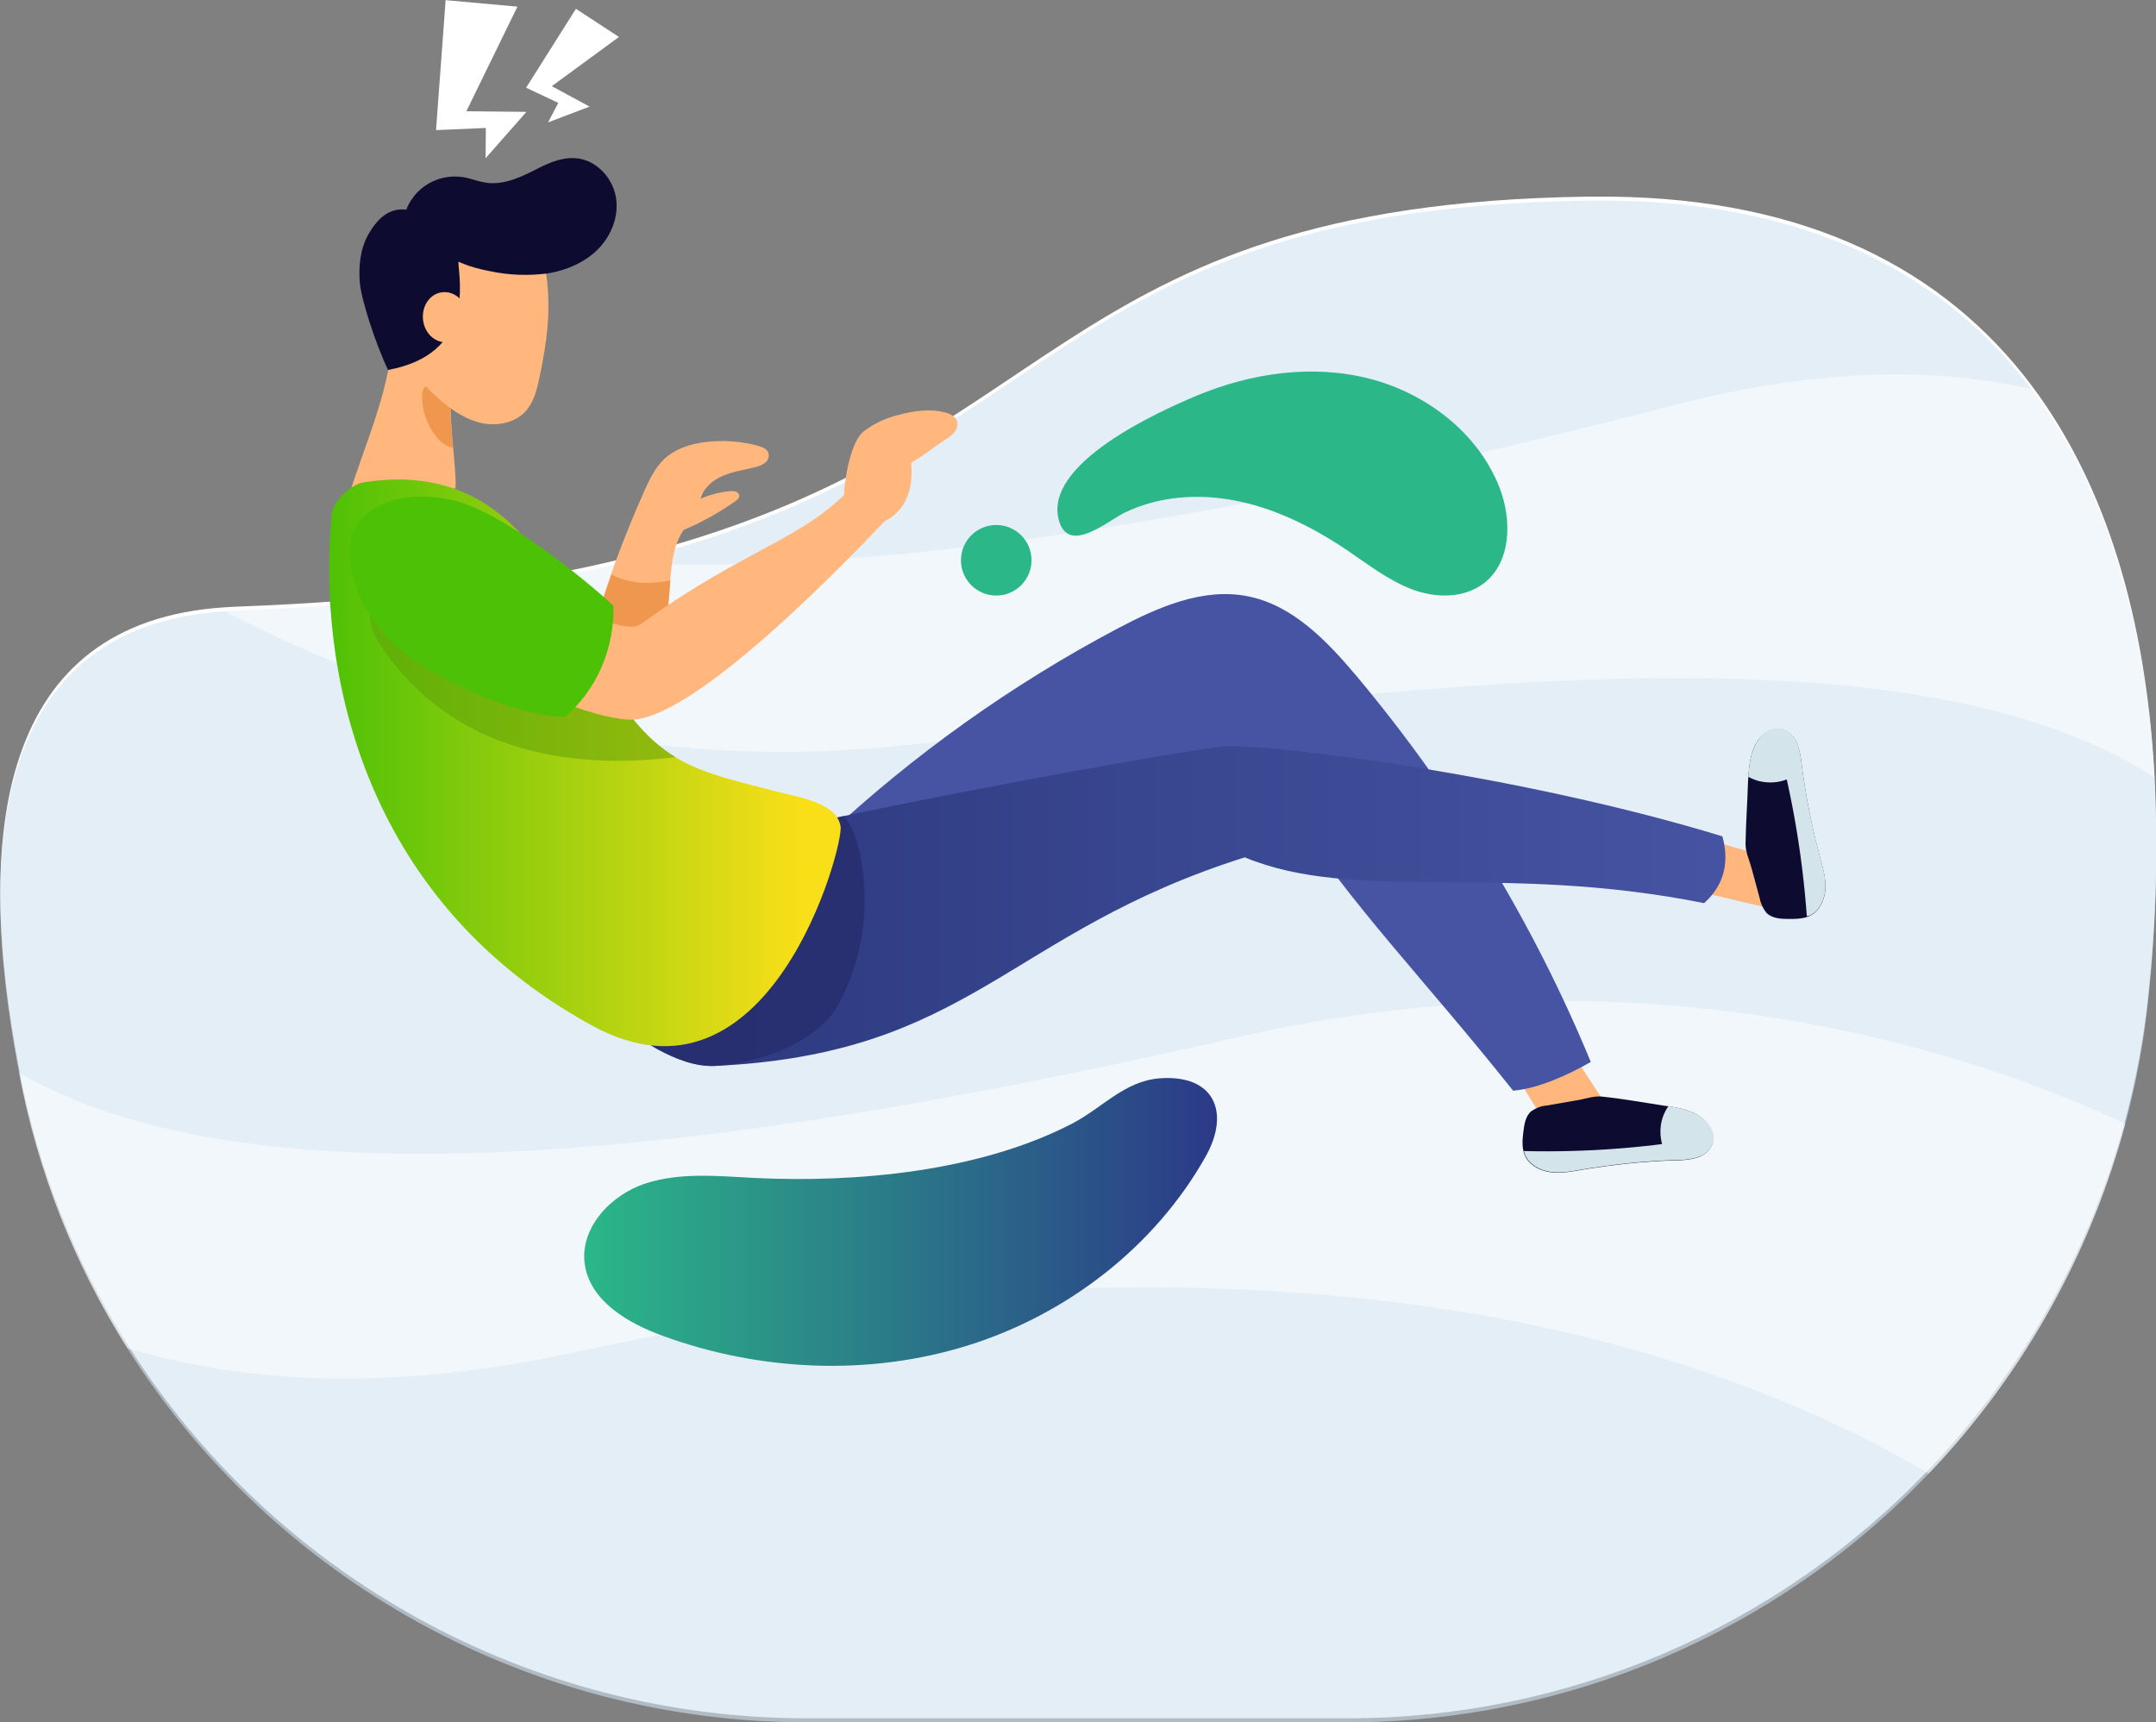<?xml version="1.0" encoding="utf-8"?>
<!-- Generator: Adobe Illustrator 21.0.0, SVG Export Plug-In . SVG Version: 6.00 Build 0)  -->
<svg version="1.1" id="Layer_1" xmlns="http://www.w3.org/2000/svg" xmlns:xlink="http://www.w3.org/1999/xlink" x="0px" y="0px"
	 viewBox="0 0 696.6 556.5" style="enable-background:new 0 0 696.6 556.5;" xml:space="preserve">
<rect x="0" y="0" width="696.6" height="556.5" fill="#808080" stroke="none"/>
<style type="text/css">
	.st0{fill:#FFFFFF;}
	.st1{opacity:0.6;fill:#D1E3F1;enable-background:new    ;}
	.st2{opacity:0.5;fill:#FFFFFF;enable-background:new    ;}
	.st3{fill:url(#Path_2974_1_);}
	.st4{fill:url(#Ellipse_172_1_);}
	.st5{fill:url(#Path_2975_1_);}
	.st6{fill:#FFB77D;}
	.st7{fill:#F0974F;}
	.st8{fill:url(#Path_2979_1_);}
	.st9{fill:#0D0B30;}
	.st10{fill:#D4E4EB;}
	.st11{fill:url(#Path_2984_1_);}
	.st12{opacity:0.54;fill:#232563;enable-background:new    ;}
	.st13{fill:url(#Path_2987_1_);}
	.st14{opacity:0.51;fill:#5F9E09;enable-background:new    ;}
	.st15{fill:url(#Path_2993_1_);}
</style>
<g id="Group_2075" transform="translate(-0.018 -214.454)">
	<g id="Group_1684" transform="translate(-3984 -5541)">
		<path id="Path_2968" class="st0" d="M4056.6,5951.7c1.1-0.1,2.3-0.1,3.5-0.2c52.1-1.9,92.5-7.5,125.1-15.5
			c142.8-34.9,137-114.4,311.4-117c2.7,0,5.3,0,8,0c63.3,0.7,107.5,23.4,135.8,61c24.3,32.3,36.9,75.6,39.7,125.5
			c1.2,23.6,0.6,47.3-1.9,70.8c0,0.3-0.1,0.6-0.1,1c-1.4,13.5-3.9,26.9-7.4,40c-10.6,39.4-30.2,75.8-57.3,106.3
			c-2,2.3-4.1,4.5-6.2,6.7c-48.9,51.3-116.7,80.4-187.7,80.4h-174.9c-89,0-171.9-45.5-219.4-120.8c-17.2-27.2-29.1-57.4-35-89
			c0,0,0,0,0,0C3975.6,6024.9,3983.4,5956.4,4056.6,5951.7z"/>
		<g id="Group_1683">
			<path id="Path_2969" class="st1" d="M4056.6,5953c1.1-0.1,2.3-0.1,3.5-0.2c52.1-1.9,92.5-7.5,125.1-15.5
				c142.8-34.9,137-114.4,311.4-117c2.7,0,5.3,0,8,0c63.3,0.7,107.5,23.4,135.8,61c24.3,32.3,36.9,75.6,39.7,125.5
				c1.2,23.6,0.6,47.3-1.9,70.8c0,0.3-0.1,0.6-0.1,1c-1.4,13.5-3.9,26.9-7.4,40c-10.6,39.4-30.2,75.8-57.3,106.3
				c-2,2.3-4.1,4.5-6.2,6.7c-48.9,51.3-116.7,80.4-187.7,80.4h-174.9c-89,0-171.9-45.6-219.4-120.8c-17.2-27.2-29.1-57.4-35-89
				c0,0,0,0,0,0C3975.6,6026.2,3983.4,5957.7,4056.6,5953z"/>
			<path id="Path_2970" class="st2" d="M4060.1,5952.8c52.1-1.9,92.5-7.5,125.1-15.5c101.2,5.1,235.8-24.1,339.6-50.9
				c47.9-12.4,85.8-12.1,115.6-5.2c24.3,32.3,36.9,75.6,39.7,125.5c-85.1-55.2-262.8-25.7-403.9-10.4
				c-93,10.1-170.2-17.5-219.6-43.3C4057.7,5952.9,4058.9,5952.9,4060.1,5952.8z"/>
			<path id="Path_2971" class="st2" d="M4383.9,6090.6c137.5-31.4,244.2,7.8,286.8,28c-10.6,39.4-30.2,75.8-57.3,106.3
				c-2,2.3-4.1,4.5-6.2,6.7c-121.9-71.4-286.8-72-437.2-39.2c-61.6,13.4-109.1,9.5-144.8-1.3c-17.2-27.2-29.1-57.4-35-89
				C4072.7,6150,4238.9,6123.7,4383.9,6090.6z"/>
		</g>
	</g>
	<g id="Group_1687" transform="translate(-3984 -5541)">
		
			<linearGradient id="Path_2974_1_" gradientUnits="userSpaceOnUse" x1="3660.959" y1="6432.802" x2="3659.959" y2="6430.792" gradientTransform="matrix(-145.376 0 0 -72.252 535429.938 469519.594)">
			<stop  offset="0" style="stop-color:#2B3988"/>
			<stop  offset="1" style="stop-color:#2BB788"/>
		</linearGradient>
		<path id="Path_2974" class="st3" d="M4326.2,5923.8c3.2,10.8,15.4,0.2,21.2-2.7c10.8-5.2,23.3-6.2,35.1-4
			c13.1,2.4,25.3,8.5,36.4,15.9c6.8,4.6,13.4,9.8,21.1,12.8s17,3.1,23.5-1.9c8.8-6.8,9.1-20.4,5-30.9c-6.9-17.7-23.7-30.5-42.1-35.2
			s-38.2-1.8-55.7,5.5C4358.8,5888.3,4320.7,5905.2,4326.2,5923.8z"/>
		
			<linearGradient id="Ellipse_172_1_" gradientUnits="userSpaceOnUse" x1="3722.964" y1="6471.164" x2="3716.603" y2="6464.803" gradientTransform="matrix(-22.822 0 0 -22.822 87952.07 152302)">
			<stop  offset="0" style="stop-color:#2B3988"/>
			<stop  offset="1" style="stop-color:#2BB788"/>
		</linearGradient>
		<circle id="Ellipse_172" class="st4" cx="4305.9" cy="5936.5" r="11.4"/>
	</g>
	
		<linearGradient id="Path_2975_1_" gradientUnits="userSpaceOnUse" x1="-332.348" y1="875.825" x2="-331.348" y2="875.825" gradientTransform="matrix(-204.442 0 0 -93.003 -67552.695 82064.062)">
		<stop  offset="0" style="stop-color:#2B3988"/>
		<stop  offset="1" style="stop-color:#2BB788"/>
	</linearGradient>
	<path id="Path_2975" class="st5" d="M346.5,577.5c9.6-5,16.8-13.7,28.2-14.6c17.6-1.3,22.9,10.9,14.9,25.2
		c-16.4,29.2-44.8,51.1-76.8,61.1s-67.2,8.4-98.7-3.1c-11.2-4.1-23.2-11.1-25.1-22.8c-1.9-11.8,8.2-22.7,19.5-26.4
		s23.5-2.4,35.4-1.8C277,596.7,316.6,593,346.5,577.5z"/>
	<g id="Group_1694" transform="translate(-3984 -5541)">
		<path id="Path_2976" class="st6" d="M4183.8,5969.7c4.3,0.5,8.6-1.9,11.3-5.3s3.9-7.7,4.6-12s0.7-8.7,1.2-13s1.5-9.2,4-12.7
			c5.9-2.5,11.5-5.6,16.7-9.3c0.6-0.4,1.3-1,1.3-1.7c-0.1-0.7-0.5-1.2-1.2-1.4c-0.6-0.2-1.3-0.2-2-0.1c-3.2,0.3-6.3,1.1-9.3,2.4
			c0.9-3.5,3.9-6,7.2-7.4s6.9-1.9,10.4-2.8c1.2-0.2,2.2-0.7,3.2-1.4c1-0.7,1.4-2,1.1-3.1c-0.4-1.4-2-2-3.4-2.4
			c-5.5-1.5-11.3-1.9-17-1.2c-4.9,0.6-9.8,2.2-13.4,5.6c-2.8,2.7-4.6,6.4-6.2,10c-6.8,15.1-12.5,30.7-17.1,46.6
			C4174.1,5964.5,4179.5,5969.2,4183.8,5969.7z"/>
		<path id="Path_2977" class="st7" d="M4183.8,5969.7c4.3,0.5,8.6-1.9,11.3-5.3s3.9-7.7,4.6-12c0.5-3.1,0.6-6.2,0.9-9.4
			c-2.8,0.6-5.7,0.9-8.5,0.8c-3.6-0.1-7.2-1-10.5-2.7c-2.2,6.4-4.3,12.8-6.2,19.3C4174.1,5964.5,4179.5,5969.2,4183.8,5969.7z"/>
		<g id="Group_1690">
			<path id="Path_2978" class="st6" d="M4471,6098.4l11.5,18.6l21.6-2.8l-15.4-23.5L4471,6098.4z"/>
			
				<linearGradient id="Path_2979_1_" gradientUnits="userSpaceOnUse" x1="3652.04" y1="6416.99" x2="3652.512" y2="6416.602" gradientTransform="matrix(-248.469 0 0 -160.486 911749.25 1035916.438)">
				<stop  offset="0" style="stop-color:#4654A3"/>
				<stop  offset="0.35" style="stop-color:#384692"/>
				<stop  offset="1" style="stop-color:#18256B"/>
			</linearGradient>
			<path id="Path_2979" class="st8" d="M4255.5,6036.2c4.5,1.8,9.7,1,14.5,0.2c42.9-7.4,86.7-13.2,129.6-20.6
				c21.7,33.2,44.1,55.4,73.3,92.1c8.2-0.7,18-5.2,25.1-9.3c-18.7-45.2-44.3-87.2-75.7-124.7c-9.6-11.4-20.7-23-35.3-25.8
				c-14.4-2.8-28.9,3.6-41.8,10.4c-34.2,18.1-65.9,40.7-94.2,67.1C4247.5,6028.9,4251,6034.3,4255.5,6036.2z"/>
			<g id="Group_1689">
				<path id="Path_2980" class="st9" d="M4501.6,6109.8c-2.6-0.3-5.5,0.8-8.1,1.2l-9.8,1.7c-1.7,0.1-3.4,0.8-4.9,1.8
					c-1.9,1.6-2.3,4.3-2.6,6.8c-0.3,2.4-0.5,5,0.4,7.3c1.3,3.2,4.7,5.1,8.1,5.6s6.8-0.1,10.2-0.7c10.2-1.7,20.4-2.8,30.7-3.1
					c2.3,0,4.6-0.2,6.8-0.9c2.2-0.6,4-2.3,4.9-4.4c0.9-2.8-0.6-5.9-2.8-7.9c-3.5-3.1-8.5-3.9-13.1-4.5
					C4514.9,6111.7,4508.3,6110.5,4501.6,6109.8z"/>
				<g id="Group_1688">
					<path id="Path_2981" class="st10" d="M4476.7,6128.5c1.3,3.2,4.7,5.1,8.1,5.6s6.8-0.1,10.2-0.7c10.2-1.7,20.4-2.8,30.7-3.1
						c2.3,0,4.6-0.2,6.8-0.9c2.2-0.6,4-2.3,4.9-4.4c0.2-0.8,0.3-1.6,0.2-2.4c-20.2,3.7-40.7,5.3-61.3,4.8
						C4476.5,6127.7,4476.6,6128.1,4476.7,6128.5z"/>
					<path id="Path_2982" class="st10" d="M4521.3,6116.3c-1.3,3.8-1,7.9,0.7,11.5l15.5-3c0.8-2.7-0.7-5.8-2.9-7.6
						c-3.1-2.7-7.4-3.7-11.5-4.3C4522.3,6113.9,4521.8,6115.1,4521.3,6116.3z"/>
				</g>
			</g>
		</g>
		<path id="Path_2983" class="st6" d="M4557.7,6049.4l-25.6-6l-2.5-18.4l23.6,6.8L4557.7,6049.4z"/>
		
			<linearGradient id="Path_2984_1_" gradientUnits="userSpaceOnUse" x1="3650.919" y1="6416.939" x2="3651.879" y2="6416.939" gradientTransform="matrix(-357.825 0 0 -103.389 1310944 669487)">
			<stop  offset="0" style="stop-color:#4654A3"/>
			<stop  offset="0.52" style="stop-color:#3A4892"/>
			<stop  offset="1" style="stop-color:#2D3A80"/>
		</linearGradient>
		<path id="Path_2984" class="st11" d="M4222.3,6027.8c-9.3,5.4-17,13-24.4,20.8c-4.1,4.4-8.2,9-11,14.3s-4.1,11.7-2.5,17.5
			c1.7,6.2,6.6,11.2,12.2,14.2s12,5.6,18.4,5.3c82.9-3.9,94.3-43.1,171.2-67.4c36,14.9,82.7,1.6,148.4,14.8c7.1-6.3,8-14.2,5.9-21.6
			c-64.5-19.7-143.4-29.6-160.1-29.1C4370.4,5996.8,4231.6,6022.4,4222.3,6027.8z"/>
		<path id="Path_2985" class="st12" d="M4184.5,6080.4c1.7,6.2,6.6,11.2,12.2,14.2s12,5.6,18.4,5.3c9.5-0.4,32.7-5.5,40.5-21.1
			c4.6-9,7.2-18.8,7.7-28.9c0.3-7.9-0.3-23-6.6-30.8c-18.1,3.8-31.6,7.1-34.3,8.6c-9.3,5.4-17,13-24.4,20.8c-4.1,4.4-8.2,9-11,14.3
			C4184.3,6068.3,4182.9,6074.6,4184.5,6080.4z"/>
		<path id="Path_2986" class="st6" d="M4130,5861.8c6.6,5.8-6.2,11.9,0.4,17.7c-2.4,5.7,1.3,27.5,0.8,33.6
			c-10.7,6.2-22.9,7.4-34.9,4.2c4.7-16.8,16.1-40,14-57.3C4115,5864.2,4125.2,5857.7,4130,5861.8z"/>
		
			<linearGradient id="Path_2987_1_" gradientUnits="userSpaceOnUse" x1="3652.141" y1="6417.38" x2="3653.081" y2="6417.38" gradientTransform="matrix(-165.227 0 0 -183.101 607671.312 1181031.25)">
			<stop  offset="0" style="stop-color:#F9DF18"/>
			<stop  offset="1" style="stop-color:#4DC106"/>
		</linearGradient>
		<path id="Path_2987" class="st13" d="M4168.9,5955.2c-5.3-10.6-20.5-51.7-67.8-43.8c-2.7,0.4-9.4,5.2-9.9,10.2
			c-4.7,47.9,8.5,124,84.2,165.3c57.4,31.3,81.4-58.3,80.2-64.5c-1.4-7.5-13-9.2-20.4-11.1C4202.2,6002.8,4192.4,6002,4168.9,5955.2
			z"/>
		<path id="Path_2988" class="st14" d="M4158.4,5967.9c-9.1-2.8-17.5-7.2-25.9-11.5c-6.4-3.3-14.7-9.5-22.3-7.9
			c-17.8,3.6,5.6,27.2,11.5,32.3c7,5.9,14.9,10.7,23.4,13.9c18.1,6.9,37.9,7.8,57.2,5.4c-8.4-5.1-15.5-13-24.2-27.8
			C4171.5,5971,4164.8,5969.9,4158.4,5967.9z"/>
		<g id="Group_1692">
			<path id="Path_2989" class="st9" d="M4548,6028.2c0,2.6,1.3,5.4,2,8l2.6,9.6c0.3,1.7,1.1,3.3,2.2,4.7c1.8,1.7,4.5,1.9,7,1.9
				c2.4,0,5,0,7.2-1.1c3-1.6,4.6-5.2,4.8-8.6c0.2-3.4-0.8-6.8-1.7-10.1c-2.7-10-4.7-20.1-6-30.3c-0.2-2.3-0.7-4.5-1.5-6.7
				c-0.8-2.2-2.6-3.8-4.9-4.5c-2.9-0.6-5.8,1.1-7.6,3.5c-2.7,3.8-3,8.8-3.3,13.5C4548.6,6014.8,4548.1,6021.5,4548,6028.2z"/>
			<g id="Group_1691">
				<path id="Path_2990" class="st10" d="M4569,6051.2c3-1.6,4.6-5.2,4.8-8.6c0.2-3.4-0.8-6.8-1.7-10.1c-2.7-10-4.7-20.1-6-30.3
					c-0.2-2.3-0.7-4.5-1.5-6.7c-0.8-2.2-2.6-3.8-4.9-4.5c-0.8-0.2-1.6-0.2-2.5,0c5.6,19.8,9.1,40,10.6,60.5
					C4568.2,6051.5,4568.6,6051.4,4569,6051.2z"/>
				<path id="Path_2991" class="st10" d="M4552.5,6007.9c3.9,0.9,7.9,0.3,11.3-1.8c-1.5-5-2.9-10.1-4.4-15.1
					c-2.8-0.5-5.7,1.2-7.3,3.6c-2.4,3.4-2.9,7.7-3.2,11.9C4550.1,6007.1,4551.3,6007.6,4552.5,6007.9z"/>
			</g>
		</g>
		<g id="Group_1693">
			<path id="Path_2992" class="st6" d="M4116.8,5920.5c-5.2,2.9-8.2,8.9-8.4,14.8s2.2,11.7,5.8,16.4s8.3,8.4,13.2,11.8
				c13,8.8,44.2,23.6,59.8,24.5c20.2,1.1,70.6-51.3,84.4-66c-2.8-6-6.4-7.2-11.3-10.2c-16.9,18.5-34.6,20.2-69.2,45.3
				c-6.8,4.9-33.6-12.2-40-18.2s-12.6-12.5-20.4-16.7C4125.6,5919.4,4121.9,5917.6,4116.8,5920.5z"/>
			
				<linearGradient id="Path_2993_1_" gradientUnits="userSpaceOnUse" x1="3655.628" y1="6414.169" x2="3655.22" y2="6414.979" gradientTransform="matrix(-85.283 0 0 -71.143 315801.469 462436.25)">
				<stop  offset="0" style="stop-color:#F9DF18"/>
				<stop  offset="1" style="stop-color:#4DC106"/>
			</linearGradient>
			<path id="Path_2993" class="st15" d="M4182.2,5951.2c-9.8-9.2-33.1-27.5-46.8-32.5c-6.6-2.5-13.7-3.3-20.7-2.4
				c-6.9,1.1-13.4,4.7-16.1,9.9c-1.8,3.4-1.9,7.3-1.4,11c1.4,11.1,7.6,21.6,17.6,29.4c10.3,8,34.6,20.2,51.6,20.5
				C4176.6,5979,4182.7,5964.7,4182.2,5951.2z"/>
			<path id="Path_2994" class="st6" d="M4257.7,5922.9c2.6,2.3,6.2,3.1,9.5,2.1c2.9-1.1,12.6-4.4,11.2-20c3.2-1.7,8.1-5.6,11.2-7.6
				c1.1-0.6,2.1-1.5,2.9-2.4c0.8-1,1-2.3,0.7-3.6c-0.6-1.4-2.1-2.2-3.6-2.6c-5-1.4-10.4-0.6-15.5,0.8c-4.1,1-7.9,2.8-11.2,5.4
				C4257.5,5899.5,4255.1,5920.6,4257.7,5922.9z"/>
		</g>
		<path id="Path_2995" class="st7" d="M4129.5,5886.4c-1.8-2.5-4.3-6.4-6.5-6.6c-1,0-1.8,0.6-2.2,1.5c-0.4,0.9-0.5,1.8-0.4,2.7
			c0.1,4.4,1.6,8.7,4.3,12.2c1.3,2,3.4,3.4,5.7,4C4130,5895.5,4129.5,5890.4,4129.5,5886.4z"/>
		<path id="Path_2996" class="st6" d="M4154.5,5829.1c-5.6-6.2-14.2-9.7-22.5-8.3c-8.9,1.5-16.5,8.1-20.2,16.3s-3.6,17.8-0.6,26.3
			s8.6,15.9,15.5,21.7c3.8,3.2,8.2,6.1,13.1,7.1s10.5-0.1,13.9-3.7c2.8-3,3.8-7.1,4.6-11c1.7-8.1,3.1-16.4,2.9-24.8
			C4161,5845.1,4159.8,5834.9,4154.5,5829.1z"/>
		<path id="Path_2997" class="st9" d="M4145.8,5818.4c-3.1-1.3-5.7-3.5-8.7-4.8c0,0,0,0-0.1,0c-8.7-3.3-18.4,1-21.7,9.6
			c-5.5-0.7-9.3,2.9-12.1,7.7s-3.4,10.6-2.9,16.1c0.5,5.4,5.1,19.7,9.1,28c28-5.2,23-28.5,22.7-35c26.1,8.6,31.2,1.1,37.7-2.7
			C4172.4,5835.7,4148.6,5819.6,4145.8,5818.4z"/>
		<path id="Path_2998" class="st9" d="M4155.6,5811c-4.3,2.1-8.8,4-13.7,3.6c-3.5-0.3-7.4-2.3-10.9-1.8c-3.9,0.6-6.7,5-7.8,8.4
			c-1.4,4.6-0.5,9.7,2.4,13.6c3.9,5.1,10.5,7.1,16.8,8.3c6.1,1.3,12.4,1.5,18.6,0.7c6.1-1,12.2-3.6,16.5-8.1s6.7-11,5.4-17.1
			s-6.4-11.4-12.6-12C4164.9,5806.1,4160.1,5808.7,4155.6,5811z"/>
		<path id="Path_2999" class="st6" d="M4126.9,5849.9c3.9-0.5,7.6,2.7,8.1,7.2s-2.2,8.4-6.2,8.9s-7.6-2.7-8.1-7.2
			C4120.2,5854.3,4123,5850.3,4126.9,5849.9z"/>
		<path id="Path_3000" class="st0" d="M4141,5796.8l-16.1,0.7l3.1-42l23.2,2.1l-16.5,33.8l19.4,0.2l-13.2,15L4141,5796.8z"/>
		<path id="Path_3001" class="st0" d="M4164.4,5788.7l-10.4-4.9l16.1-25.5l13.9,9.1l-21.7,15.9l12.2,6.6l-13.4,5.1L4164.4,5788.7z"
			/>
	</g>
</g>
</svg>

